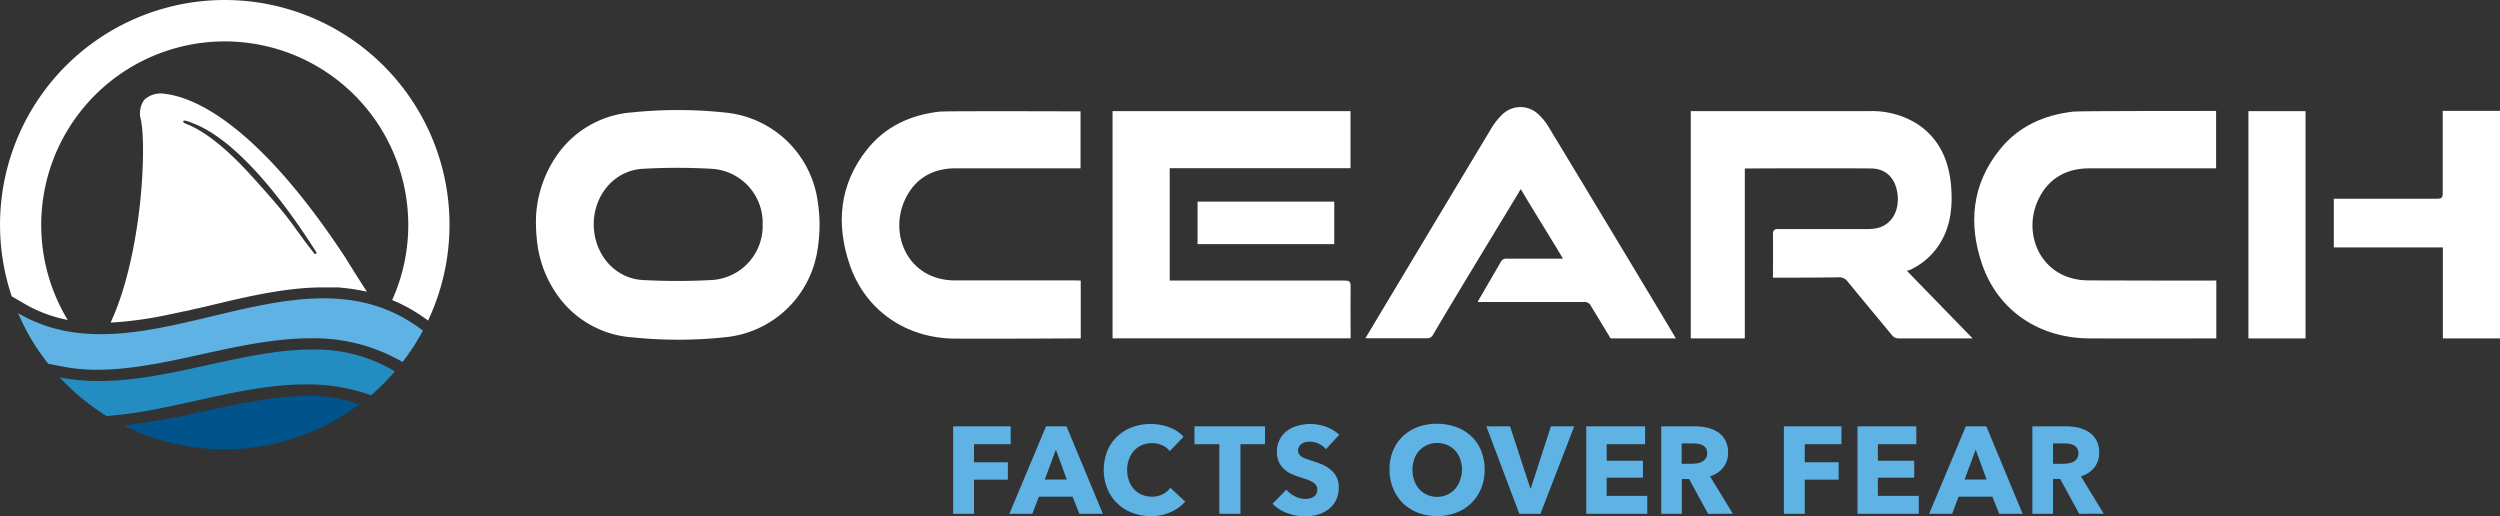 <svg id="Logo" xmlns="http://www.w3.org/2000/svg" viewBox="0 0 502.92 103.82"><rect x="0" y="0" width="502.92" height="103.82" fill="#333333" stroke="none"/><defs><style>.cls-1{fill:#5eb3e4;}.cls-2{fill:#238dc1;}.cls-3{fill:#00538b;}.cls-4{fill:#fff;}</style></defs><path class="cls-1" d="M3.64,65.64c.21.5.44,1,.67,1.48.15.32.31.64.47,1l.31.59c.41.8.85,1.58,1.31,2.35h0A45.15,45.15,0,0,0,9.7,75.8l2.82.56a35,35,0,0,0,7.12.66c6.77,0,14-1.58,20.93-3.11,7.19-1.58,14.63-3.21,21.87-3.21a35.5,35.5,0,0,1,18.23,4.58l.31.18a44.43,44.43,0,0,0,2.77-4c.08-.13.16-.26.23-.39.32-.53.63-1.06.93-1.61l.07-.12a1.14,1.14,0,0,1,.1-.19C60.37,50.13,28.91,80.43,3.64,65.64Z" transform="translate(0 -2.64)"/><path class="cls-2" d="M41.89,76.05C34.68,77.64,27.22,79.29,20,79.29A40.71,40.71,0,0,1,12,78.55a45.21,45.21,0,0,0,9.47,7.79L24.75,86c4.83-.57,9.87-1.69,14.75-2.77,7.24-1.6,14.73-3.26,22-3.26a37.85,37.85,0,0,1,11.74,1.72l1.41.46a46.09,46.09,0,0,0,4.79-4.79,30.76,30.76,0,0,0-16.63-4.4C56.06,72.93,48.86,74.52,41.89,76.05Z" transform="translate(0 -2.64)"/><path class="cls-3" d="M40.85,85.4a161.29,161.29,0,0,1-15.93,2.84A45.18,45.18,0,0,0,72.28,84a28.6,28.6,0,0,0-10.41-1.73C55.29,82.31,48,83.88,40.85,85.4Z" transform="translate(0 -2.64)"/><path class="cls-4" d="M34.62,65.78l.05,0,2.44-.53.11,0,2.42-.56.08,0,2.42-.57c7.55-1.81,15.36-3.67,22.93-3.67.69,0,1.36,0,2,0l.49,0c.66,0,1.32.09,2,.16h0c.66.07,1.32.17,2,.27l.38.07c.63.11,1.26.23,1.88.37h0c-2.55-3.91-4.43-7-4.43-7C51.36,27,38.7,22.16,33.18,21.52A4.86,4.86,0,0,0,29,22.74a4.71,4.71,0,0,0-.66,4c1.17,5.36.26,27.09-6.09,40.8A77.68,77.68,0,0,0,34.62,65.78Zm4-38.42c9,3.3,18.62,15.9,25,26a.24.24,0,0,1-.39.28c-4.76-6-3.83-5.91-12.08-15C48.79,36,43.26,30,37.91,27.75c-.63-.26-1.09-.45-1.06-.69C36.9,26.64,38.08,27.15,38.65,27.36Z" transform="translate(0 -2.64)"/><path class="cls-4" d="M4.79,63.67A27.8,27.8,0,0,0,13.62,67,36.92,36.92,0,1,1,82.13,47.85,36.65,36.65,0,0,1,78.89,63a32.53,32.53,0,0,1,7.22,4.13A45.21,45.21,0,1,0,2.36,62.25Z" transform="translate(0 -2.64)"/><path class="cls-4" d="M384.08,57a14,14,0,0,0,5.69-4.65c2.54-3.59,3.06-7.71,2.75-12-.39-5.36-2.37-9.83-6.83-12.78A17.13,17.13,0,0,0,376,25c-10.32,0-35.55,0-35.87,0V70.72H351V36.53c.23,0,18.39-.07,25.34,0,3.14,0,5.05,2.05,5.4,5.33s-1.25,6-4.09,6.66a9.53,9.53,0,0,1-2.14.2c-4.68,0-13,0-17.67,0-.87,0-1.2.16-1.18,1.17.05,2.07,0,7.63,0,8.61.45,0,10.43,0,13.27-.08a2.14,2.14,0,0,1,1.83.95c2.92,3.57,5.88,7.1,8.81,10.66a1.69,1.69,0,0,0,1.52.68c4.55,0,14.17,0,14.73,0l-13-13.37-.24-.24A3.27,3.27,0,0,0,384.08,57Z" transform="translate(0 -2.64)"/><path class="cls-4" d="M107.89,45.34a23.73,23.73,0,0,1,3.9-11.1,20.2,20.2,0,0,1,15.46-9,90.35,90.35,0,0,1,19,.08,20.79,20.79,0,0,1,18.24,17.8,31,31,0,0,1,.38,4.83v-.14a31,31,0,0,1-.38,4.83,20.79,20.79,0,0,1-18.24,17.8,89.68,89.68,0,0,1-19,.07,20.16,20.16,0,0,1-15.46-9A22.94,22.94,0,0,1,108,50.79,29.83,29.83,0,0,1,107.89,45.34Zm11.55,2.39c0,5.93,4.12,10.89,9.82,11.24a126.92,126.92,0,0,0,13.93,0,10.88,10.88,0,0,0,10.23-11.27v.14A10.88,10.88,0,0,0,143.19,36.6a122.14,122.14,0,0,0-13.93,0c-5.7.35-9.84,5.3-9.82,11.24Z" transform="translate(0 -2.64)"/><path class="cls-4" d="M235.31,36.47V59.08c.46,0,25.83,0,35.22,0,.88,0,1.19.19,1.17,1.13-.05,3.17,0,6.33,0,9.49v1H223.81V25h47.87V36.47Z" transform="translate(0 -2.64)"/><path class="cls-4" d="M217.41,59.08V70.71c-.3,0-17.18.1-25.32.05-9.84-.07-18-5.66-21.16-14.88-2.81-8.24-2.06-16.2,3.5-23.18,3.71-4.67,8.79-6.94,14.6-7.61,1.3-.15,27.88-.05,28.34-.05V36.5c-.41,0-17.14,0-25.13,0-4.53,0-8.08,1.94-10.1,6.12-3.42,7,.4,16.38,9.9,16.43,8,0,16,0,24.06,0Z" transform="translate(0 -2.64)"/><path class="cls-4" d="M445.85,59.08V70.71c-.31,0-17.4.06-25.66,0-10-.06-18.25-5.61-21.43-14.83-2.84-8.24-2.08-16.2,3.55-23.18,3.76-4.67,8.91-6.94,14.79-7.61,1.31-.15,28.25-.13,28.71-.13V36.5c-.41,0-17.36,0-25.46,0-4.59,0-8.18,1.94-10.23,6.12-3.47,7,.4,16.38,10,16.43C428.27,59.11,445.33,59.08,445.85,59.08Z" transform="translate(0 -2.64)"/><path class="cls-4" d="M463.8,25V70.72H452.31V25Z" transform="translate(0 -2.64)"/><path class="cls-4" d="M268.41,43.2v8.55h-27.5V43.2Z" transform="translate(0 -2.64)"/><path class="cls-4" d="M320.06,64.21a1.39,1.39,0,0,0-1.41-.82c-4.93,0-15.32,0-20.25,0h-1.14c.16-.34,3.23-5.61,4.62-8a1.26,1.26,0,0,1,1.28-.72c1.86,0,9.16,0,11.26,0-2.22-3.76-6.29-10.23-8.49-14-1.33,2.28-13.19,21.67-17.6,29.23a1.37,1.37,0,0,1-1.4.79c-4,0-8,0-12.26,0C275,70.14,291.8,42.09,300,28.48a13.75,13.75,0,0,1,2.22-2.81,5.21,5.21,0,0,1,7.29,0,11.2,11.2,0,0,1,2,2.48C319.91,42,337,70.4,337.12,70.71c-.35,0-13.12,0-13.12,0Z" transform="translate(0 -2.64)"/><path class="cls-4" d="M502.92,70.72H491.43V52.41H469.49V42.62c.35,0,15.76,0,20.8,0,.84,0,1.12-.19,1.11-1.09,0-5.07,0-16.16,0-16.59h11.54Z" transform="translate(0 -2.64)"/><path class="cls-1" d="M195.94,92v3.63h6.81v3.5h-6.81V106h-4.2V88.4h11.58V92Z" transform="translate(0 -2.64)"/><path class="cls-1" d="M217.14,106l-1.37-3.45H209L207.67,106h-4.62l7.38-17.59h4.12L221.86,106ZM212.41,93.1l-2.23,6h4.42Z" transform="translate(0 -2.64)"/><path class="cls-1" d="M235.47,105.68a9.29,9.29,0,0,1-3.95.79,10.22,10.22,0,0,1-3.76-.68,8.64,8.64,0,0,1-5-4.84,10.32,10.32,0,0,1,0-7.6,8.44,8.44,0,0,1,2-2.92,9,9,0,0,1,3-1.85,10.76,10.76,0,0,1,3.76-.65,10.56,10.56,0,0,1,3.66.66,7,7,0,0,1,2.92,1.92L235.3,93.4a3.52,3.52,0,0,0-1.57-1.22,5.21,5.21,0,0,0-4,0,4.74,4.74,0,0,0-1.61,1.13,5.32,5.32,0,0,0-1,1.7,6,6,0,0,0-.37,2.15,6.14,6.14,0,0,0,.37,2.19,5.09,5.09,0,0,0,1,1.7,4.8,4.8,0,0,0,1.58,1.11,5.07,5.07,0,0,0,2,.39,4.68,4.68,0,0,0,2.21-.49,4.27,4.27,0,0,0,1.52-1.29l3,2.78A8.37,8.37,0,0,1,235.47,105.68Z" transform="translate(0 -2.64)"/><path class="cls-1" d="M249.54,92v14h-4.25V92h-5V88.4h14.19V92Z" transform="translate(0 -2.64)"/><path class="cls-1" d="M266.73,93a3.78,3.78,0,0,0-1.43-1.1,3.92,3.92,0,0,0-1.7-.41,5.07,5.07,0,0,0-.86.07,2.21,2.21,0,0,0-.78.29,1.79,1.79,0,0,0-.58.55,1.4,1.4,0,0,0-.24.85,1.35,1.35,0,0,0,.19.75,1.59,1.59,0,0,0,.54.52,4.6,4.6,0,0,0,.86.41c.33.12.7.25,1.12.38.59.2,1.22.42,1.86.66a6.87,6.87,0,0,1,1.77,1,4.91,4.91,0,0,1,1.31,1.48,4.24,4.24,0,0,1,.52,2.2,5.78,5.78,0,0,1-.55,2.62,5.27,5.27,0,0,1-1.51,1.82,6.25,6.25,0,0,1-2.16,1.07,9.17,9.17,0,0,1-2.51.35,10.3,10.3,0,0,1-3.65-.66,7.73,7.73,0,0,1-2.93-1.87l2.78-2.84a5.09,5.09,0,0,0,1.7,1.33,4.33,4.33,0,0,0,3,.44,2.5,2.5,0,0,0,.78-.32,1.65,1.65,0,0,0,.54-.6,1.93,1.93,0,0,0,.2-.9,1.44,1.44,0,0,0-.25-.84,2.46,2.46,0,0,0-.71-.63,6.1,6.1,0,0,0-1.14-.53l-1.56-.51a14.41,14.41,0,0,1-1.65-.64,5.49,5.49,0,0,1-1.44-1,4.56,4.56,0,0,1-1-1.41,4.78,4.78,0,0,1-.38-2,5,5,0,0,1,.59-2.51A5.15,5.15,0,0,1,259,89.25a6.45,6.45,0,0,1,2.18-1,9.89,9.89,0,0,1,2.46-.32,9.28,9.28,0,0,1,3.05.55,7.87,7.87,0,0,1,2.72,1.62Z" transform="translate(0 -2.64)"/><path class="cls-1" d="M298.66,97.12a9.85,9.85,0,0,1-.72,3.82,8.63,8.63,0,0,1-5.05,4.85,11.07,11.07,0,0,1-7.64,0,9,9,0,0,1-3-1.9,8.71,8.71,0,0,1-2-3,9.85,9.85,0,0,1-.72-3.82,9.69,9.69,0,0,1,.72-3.81,8.4,8.4,0,0,1,2-2.9,9.1,9.1,0,0,1,3-1.83,11.55,11.55,0,0,1,7.64,0,8.9,8.9,0,0,1,3.05,1.83,8.4,8.4,0,0,1,2,2.9A9.69,9.69,0,0,1,298.66,97.12Zm-4.55,0a6,6,0,0,0-.37-2.13,5.14,5.14,0,0,0-1-1.71,4.74,4.74,0,0,0-1.59-1.11,4.94,4.94,0,0,0-2.05-.41,4.83,4.83,0,0,0-2,.41,5,5,0,0,0-1.59,1.11,4.83,4.83,0,0,0-1,1.71,6.6,6.6,0,0,0,0,4.33,5.23,5.23,0,0,0,1,1.73,4.71,4.71,0,0,0,1.58,1.13,5,5,0,0,0,2,.41,5.06,5.06,0,0,0,2-.41,4.86,4.86,0,0,0,1.59-1.13,5.25,5.25,0,0,0,1-1.73A6.23,6.23,0,0,0,294.11,97.12Z" transform="translate(0 -2.64)"/><path class="cls-1" d="M309.89,106h-4.25L299,88.4h4.77l4.08,12.48h.1L312,88.4h4.69Z" transform="translate(0 -2.64)"/><path class="cls-1" d="M319.11,106V88.4h11.83V92h-7.73v3.33h7.3v3.4h-7.3v3.66h8.17V106Z" transform="translate(0 -2.64)"/><path class="cls-1" d="M343.61,106l-3.82-7h-1.45v7h-4.15V88.4h6.71a11.9,11.9,0,0,1,2.47.26,6.5,6.5,0,0,1,2.16.88,4.72,4.72,0,0,1,1.53,1.64,5.16,5.16,0,0,1,.57,2.54,4.68,4.68,0,0,1-1,3A5.21,5.21,0,0,1,344,98.46l4.6,7.53Zm-.18-12.2a1.69,1.69,0,0,0-.26-1,1.76,1.76,0,0,0-.67-.6,3.06,3.06,0,0,0-.93-.28,6.8,6.8,0,0,0-1-.08h-2.27v4.1h2a6.62,6.62,0,0,0,1.07-.09,3.16,3.16,0,0,0,1-.31,2,2,0,0,0,.74-.64A1.93,1.93,0,0,0,343.43,93.79Z" transform="translate(0 -2.64)"/><path class="cls-1" d="M363.06,92v3.63h6.81v3.5h-6.81V106h-4.2V88.4h11.58V92Z" transform="translate(0 -2.64)"/><path class="cls-1" d="M373.67,106V88.4H385.5V92h-7.73v3.33h7.31v3.4h-7.31v3.66H386V106Z" transform="translate(0 -2.64)"/><path class="cls-1" d="M402.17,106l-1.36-3.45H394L392.71,106h-4.63l7.38-17.59h4.13l7.3,17.59ZM397.45,93.1l-2.24,6h4.43Z" transform="translate(0 -2.64)"/><path class="cls-1" d="M418.27,106l-3.82-7H413v7h-4.15V88.4h6.7a12,12,0,0,1,2.48.26,6.68,6.68,0,0,1,2.16.88,4.72,4.72,0,0,1,1.53,1.64,5.16,5.16,0,0,1,.57,2.54,4.74,4.74,0,0,1-1,3,5.25,5.25,0,0,1-2.68,1.73l4.59,7.53Zm-.17-12.2a1.77,1.77,0,0,0-.26-1,1.78,1.78,0,0,0-.68-.6,2.91,2.91,0,0,0-.92-.28,6.83,6.83,0,0,0-1-.08H413v4.1h2a6.74,6.74,0,0,0,1.08-.09,3.1,3.1,0,0,0,1-.31,1.91,1.91,0,0,0,.74-.64A1.93,1.93,0,0,0,418.1,93.79Z" transform="translate(0 -2.64)"/></svg>